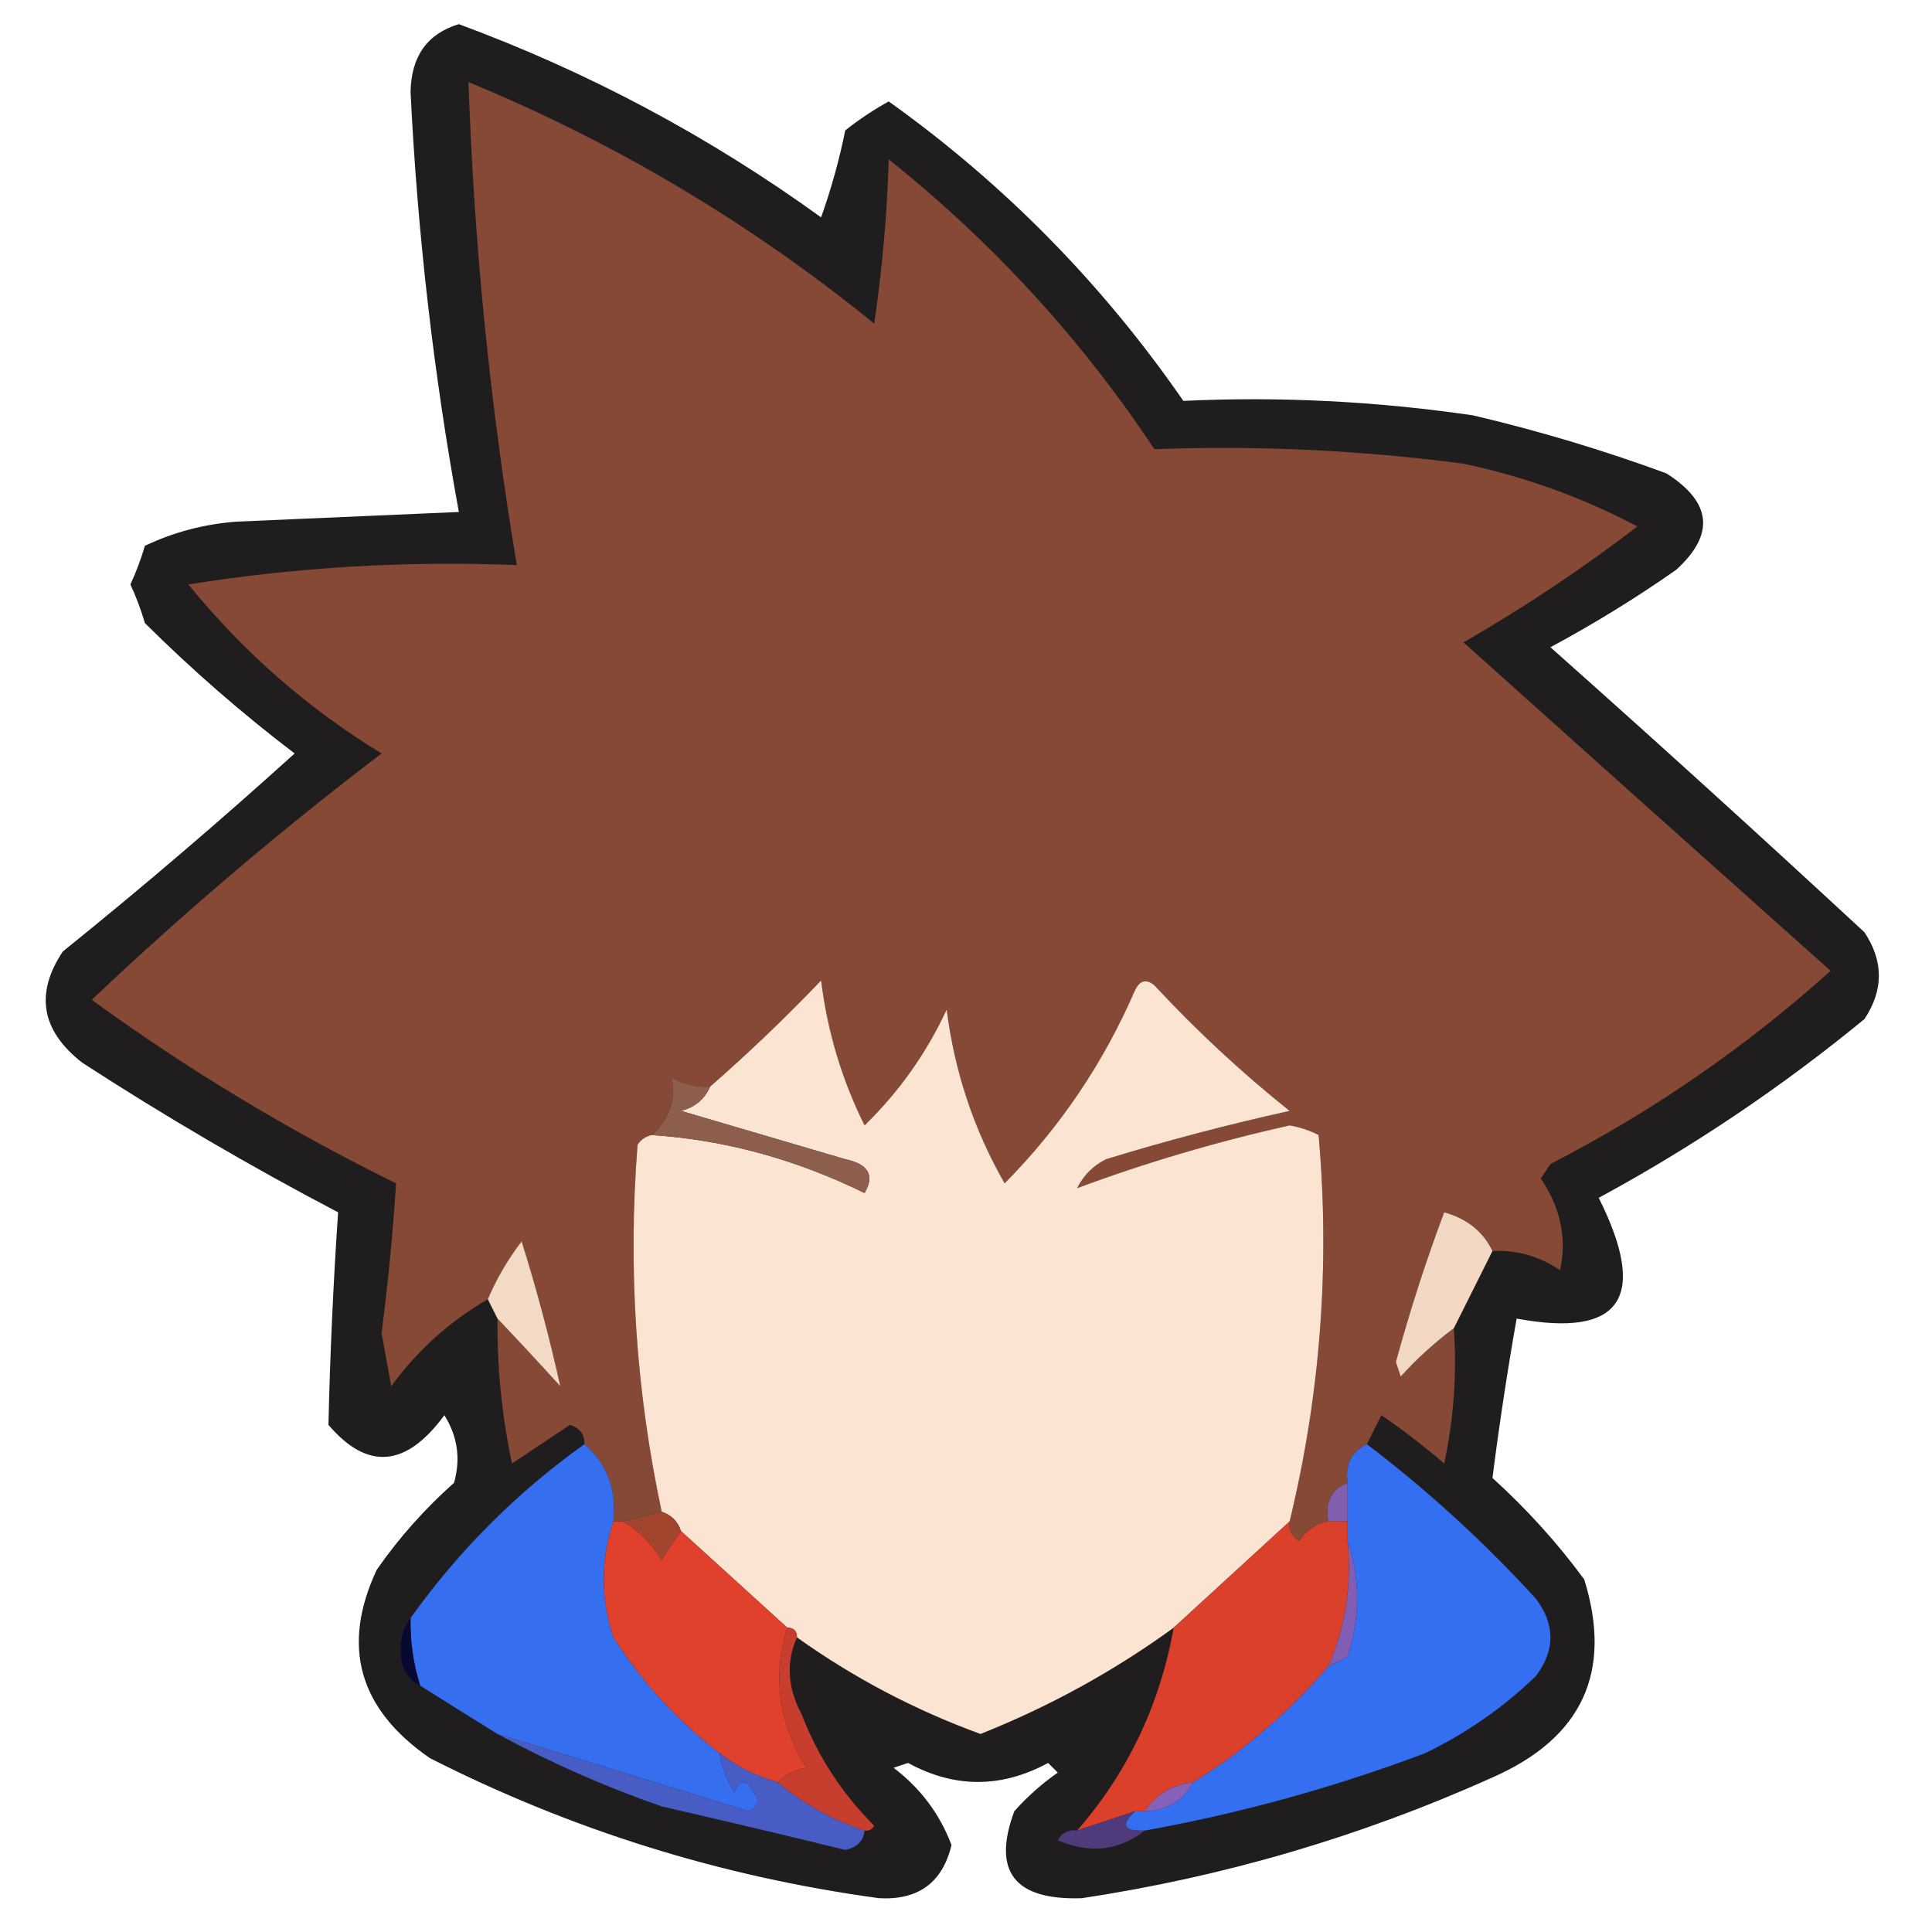 <?xml version="1.0" encoding="UTF-8"?>
<!DOCTYPE svg PUBLIC "-//W3C//DTD SVG 1.1//EN" "http://www.w3.org/Graphics/SVG/1.1/DTD/svg11.dtd">
<svg xmlns="http://www.w3.org/2000/svg" version="1.1" width="200px" height="200px" style="shape-rendering:geometricPrecision; text-rendering:geometricPrecision; image-rendering:optimizeQuality; fill-rule:evenodd; clip-rule:evenodd" xmlns:xlink="http://www.w3.org/1999/xlink">
<g><path style="opacity:0.889" fill="#050203" d="M 47.5,2.5 C 60.904,7.452 73.404,14.119 85,22.5C 86.045,19.564 86.879,16.564 87.5,13.5C 88.914,12.376 90.414,11.376 92,10.5C 103.946,19.034 114.112,29.368 122.5,41.5C 132.457,41.03 142.457,41.53 152.5,43C 159.286,44.595 165.953,46.595 172.5,49C 177.216,51.999 177.549,55.332 173.5,59C 169.334,61.917 165.001,64.584 160.5,67C 171.428,76.716 182.261,86.55 193,96.5C 195,99.5 195,102.5 193,105.5C 184.437,112.534 175.271,118.7 165.5,124C 170.67,134.344 167.836,138.51 157,136.5C 156.029,142.022 155.195,147.522 154.5,153C 158.036,156.201 161.203,159.701 164,163.5C 166.962,173.081 163.795,179.914 154.5,184C 140.915,190.105 126.748,194.272 112,196.5C 105.016,196.736 102.682,193.736 105,187.5C 106.351,185.981 107.851,184.648 109.5,183.5C 109.167,183.167 108.833,182.833 108.5,182.5C 103.652,185.123 98.819,185.123 94,182.5C 93.5,182.667 93,182.833 92.5,183C 95.284,185.112 97.284,187.779 98.5,191C 97.563,194.891 95.063,196.724 91,196.5C 74.665,194.277 59.165,189.444 44.5,182C 37.132,176.913 35.299,170.413 39,162.5C 41.295,159.203 43.962,156.203 47,153.5C 47.706,151.029 47.373,148.695 46,146.5C 42.037,151.907 38.037,152.241 34,147.5C 34.169,140.151 34.503,132.818 35,125.5C 25.907,120.732 17.074,115.566 8.5,110C 4.268,106.686 3.602,102.853 6.5,98.5C 14.686,91.904 22.686,85.07 30.5,78C 25.053,73.854 19.886,69.354 15,64.5C 14.598,63.128 14.098,61.795 13.5,60.5C 14.098,59.205 14.598,57.872 15,56.5C 17.983,55.084 21.15,54.25 24.5,54C 32.167,53.667 39.833,53.333 47.5,53C 44.881,38.649 43.214,24.149 42.5,9.5C 42.573,5.817 44.24,3.484 47.5,2.5 Z"/></g>
<g><path style="opacity:1" fill="#854935" d="M 154.5,129.5 C 153.525,127.487 151.858,126.154 149.5,125.5C 147.614,130.527 145.947,135.694 144.5,141C 144.667,141.5 144.833,142 145,142.5C 146.704,140.627 148.537,138.96 150.5,137.5C 150.827,142.214 150.493,146.88 149.5,151.5C 147.424,149.712 145.257,148.046 143,146.5C 142.487,147.527 141.987,148.527 141.5,149.5C 139.896,150.287 139.229,151.62 139.5,153.5C 137.824,154.183 137.157,155.517 137.5,157.5C 136.265,157.721 135.265,158.388 134.5,159.5C 133.702,159.043 133.369,158.376 133.5,157.5C 136.697,144.322 137.697,130.988 136.5,117.5C 135.554,117.013 134.554,116.68 133.5,116.5C 125.898,118.205 118.565,120.372 111.5,123C 112.167,121.667 113.167,120.667 114.5,120C 120.785,118.077 127.119,116.411 133.5,115C 128.533,111.034 123.866,106.701 119.5,102C 118.668,101.312 118.002,101.479 117.5,102.5C 114.238,110.031 109.738,116.697 104,122.5C 100.81,116.931 98.81,110.931 98,104.5C 95.904,109.027 93.071,113.027 89.5,116.5C 87.155,111.787 85.655,106.787 85,101.5C 81.298,105.37 77.464,109.037 73.5,112.5C 72.07,112.579 70.736,112.246 69.5,111.5C 70.038,113.723 69.371,115.723 67.5,117.5C 66.883,117.611 66.383,117.944 66,118.5C 64.991,131.3 65.824,143.967 68.5,156.5C 67.167,156.833 65.833,157.167 64.5,157.5C 64.167,157.5 63.833,157.5 63.5,157.5C 63.856,154.224 62.856,151.557 60.5,149.5C 60.53,148.503 60.03,147.836 59,147.5C 57.01,148.818 55.01,150.152 53,151.5C 51.95,146.552 51.45,141.552 51.5,136.5C 53.65,138.76 55.817,141.093 58,143.5C 56.903,138.526 55.57,133.526 54,128.5C 52.558,130.391 51.391,132.391 50.5,134.5C 46.559,136.772 43.225,139.772 40.5,143.5C 40.167,141.667 39.833,139.833 39.5,138C 40.175,132.802 40.675,127.635 41,122.5C 29.919,117.047 19.419,110.713 9.5,103.5C 19.034,94.467 29.034,85.967 39.5,78C 31.856,73.335 25.19,67.502 19.5,60.5C 30.747,58.708 42.081,58.041 53.5,58.5C 50.733,41.96 49.066,25.293 48.5,8.5C 63.69,14.765 77.69,23.098 90.5,33.5C 91.33,27.862 91.83,22.196 92,16.5C 102.769,25.099 111.935,35.099 119.5,46.5C 130.169,46.1 140.835,46.6 151.5,48C 157.834,49.338 163.834,51.504 169.5,54.5C 163.772,58.892 157.772,62.892 151.5,66.5C 164.126,77.824 176.792,89.157 189.5,100.5C 180.741,108.388 171.074,115.055 160.5,120.5C 160.167,121 159.833,121.5 159.5,122C 161.543,124.988 162.209,128.154 161.5,131.5C 159.382,130.054 157.049,129.387 154.5,129.5 Z"/></g>
<g><path style="opacity:1" fill="#fbe4d2" d="M 133.5,157.5 C 129.474,161.195 125.474,164.862 121.5,168.5C 115.335,172.98 108.668,176.646 101.5,179.5C 94.693,177.017 88.36,173.683 82.5,169.5C 82.5,168.833 82.167,168.5 81.5,168.5C 77.859,165.195 74.192,161.862 70.5,158.5C 70.167,157.5 69.5,156.833 68.5,156.5C 65.824,143.967 64.991,131.3 66,118.5C 66.383,117.944 66.883,117.611 67.5,117.5C 75.03,117.998 82.364,119.998 89.5,123.5C 90.571,121.675 89.904,120.508 87.5,120C 81.818,118.328 76.151,116.661 70.5,115C 71.942,114.623 72.942,113.79 73.5,112.5C 77.464,109.037 81.298,105.37 85,101.5C 85.655,106.787 87.155,111.787 89.5,116.5C 93.071,113.027 95.904,109.027 98,104.5C 98.81,110.931 100.81,116.931 104,122.5C 109.738,116.697 114.238,110.031 117.5,102.5C 118.002,101.479 118.668,101.312 119.5,102C 123.866,106.701 128.533,111.034 133.5,115C 127.119,116.411 120.785,118.077 114.5,120C 113.167,120.667 112.167,121.667 111.5,123C 118.565,120.372 125.898,118.205 133.5,116.5C 134.554,116.68 135.554,117.013 136.5,117.5C 137.697,130.988 136.697,144.322 133.5,157.5 Z"/></g>
<g><path style="opacity:1" fill="#8d5e4c" d="M 73.5,112.5 C 72.942,113.79 71.942,114.623 70.5,115C 76.151,116.661 81.818,118.328 87.5,120C 89.904,120.508 90.571,121.675 89.5,123.5C 82.364,119.998 75.03,117.998 67.5,117.5C 69.371,115.723 70.038,113.723 69.5,111.5C 70.736,112.246 72.07,112.579 73.5,112.5 Z"/></g>
<g><path style="opacity:1" fill="#f2d8c3" d="M 154.5,129.5 C 153.153,132.193 151.82,134.86 150.5,137.5C 148.537,138.96 146.704,140.627 145,142.5C 144.833,142 144.667,141.5 144.5,141C 145.947,135.694 147.614,130.527 149.5,125.5C 151.858,126.154 153.525,127.487 154.5,129.5 Z"/></g>
<g><path style="opacity:1" fill="#f3dac5" d="M 51.5,136.5 C 51.167,135.833 50.833,135.167 50.5,134.5C 51.391,132.391 52.558,130.391 54,128.5C 55.57,133.526 56.903,138.526 58,143.5C 55.817,141.093 53.65,138.76 51.5,136.5 Z"/></g>
<g><path style="opacity:1" fill="#825eae" d="M 139.5,153.5 C 139.5,154.833 139.5,156.167 139.5,157.5C 138.833,157.5 138.167,157.5 137.5,157.5C 137.157,155.517 137.824,154.183 139.5,153.5 Z"/></g>
<g><path style="opacity:1" fill="#a2452f" d="M 64.5,157.5 C 65.833,157.167 67.167,156.833 68.5,156.5C 69.5,156.833 70.167,157.5 70.5,158.5C 69.842,159.398 69.176,160.398 68.5,161.5C 67.479,159.812 66.145,158.479 64.5,157.5 Z"/></g>
<g><path style="opacity:1" fill="#366ef0" d="M 60.5,149.5 C 62.856,151.557 63.856,154.224 63.5,157.5C 62.171,161.481 62.171,165.481 63.5,169.5C 66.48,174.146 70.147,178.146 74.5,181.5C 74.709,182.922 75.209,184.255 76,185.5C 76.667,184.167 77.333,184.167 78,185.5C 78.688,186.332 78.521,186.998 77.5,187.5C 68.78,184.795 60.113,182.128 51.5,179.5C 48.851,177.86 46.184,176.193 43.5,174.5C 42.781,172.236 42.448,169.903 42.5,167.5C 47.5,160.5 53.5,154.5 60.5,149.5 Z"/></g>
<g><path style="opacity:1" fill="#df412d" d="M 63.5,157.5 C 63.833,157.5 64.167,157.5 64.5,157.5C 66.145,158.479 67.479,159.812 68.5,161.5C 69.176,160.398 69.842,159.398 70.5,158.5C 74.192,161.862 77.859,165.195 81.5,168.5C 79.934,173.552 80.6,178.385 83.5,183C 82.263,183.232 81.263,183.732 80.5,184.5C 78.29,183.877 76.29,182.877 74.5,181.5C 70.147,178.146 66.48,174.146 63.5,169.5C 62.171,165.481 62.171,161.481 63.5,157.5 Z"/></g>
<g><path style="opacity:1" fill="#346ef1" d="M 141.5,149.5 C 147.789,154.286 153.622,159.62 159,165.5C 161,168.167 161,170.833 159,173.5C 155.593,176.786 151.76,179.453 147.5,181.5C 138.069,185.05 128.402,187.717 118.5,189.5C 116.302,189.591 115.969,188.925 117.5,187.5C 117.833,187.5 118.167,187.5 118.5,187.5C 120.848,187.408 122.514,186.408 123.5,184.5C 128.755,181.249 133.422,177.249 137.5,172.5C 138.15,172.196 138.817,171.863 139.5,171.5C 140.809,167.351 140.809,163.351 139.5,159.5C 139.5,158.833 139.5,158.167 139.5,157.5C 139.5,156.167 139.5,154.833 139.5,153.5C 139.229,151.62 139.896,150.287 141.5,149.5 Z"/></g>
<g><path style="opacity:1" fill="#db402a" d="M 133.5,157.5 C 133.369,158.376 133.702,159.043 134.5,159.5C 135.265,158.388 136.265,157.721 137.5,157.5C 138.167,157.5 138.833,157.5 139.5,157.5C 139.5,158.167 139.5,158.833 139.5,159.5C 139.945,164.101 139.278,168.435 137.5,172.5C 133.422,177.249 128.755,181.249 123.5,184.5C 121.326,184.75 119.659,185.75 118.5,187.5C 118.167,187.5 117.833,187.5 117.5,187.5C 115.5,188.167 113.5,188.833 111.5,189.5C 116.734,183.497 120.067,176.497 121.5,168.5C 125.474,164.862 129.474,161.195 133.5,157.5 Z"/></g>
<g><path style="opacity:1" fill="#815eb4" d="M 139.5,159.5 C 140.809,163.351 140.809,167.351 139.5,171.5C 138.817,171.863 138.15,172.196 137.5,172.5C 139.278,168.435 139.945,164.101 139.5,159.5 Z"/></g>
<g><path style="opacity:1" fill="#080933" d="M 42.5,167.5 C 42.448,169.903 42.781,172.236 43.5,174.5C 42.007,173.688 41.34,172.355 41.5,170.5C 41.52,169.274 41.853,168.274 42.5,167.5 Z"/></g>
<g><path style="opacity:1" fill="#475dc5" d="M 51.5,179.5 C 60.113,182.128 68.78,184.795 77.5,187.5C 78.521,186.998 78.688,186.332 78,185.5C 77.333,184.167 76.667,184.167 76,185.5C 75.209,184.255 74.709,182.922 74.5,181.5C 76.29,182.877 78.29,183.877 80.5,184.5C 83.144,186.723 86.144,188.389 89.5,189.5C 89.38,190.586 88.713,191.253 87.5,191.5C 81.18,189.956 74.846,188.456 68.5,187C 62.597,184.947 56.93,182.447 51.5,179.5 Z"/></g>
<g><path style="opacity:1" fill="#c73d2e" d="M 81.5,168.5 C 82.167,168.5 82.5,168.833 82.5,169.5C 81.357,172.068 81.524,174.735 83,177.5C 84.682,181.852 87.182,185.686 90.5,189C 90.272,189.399 89.938,189.565 89.5,189.5C 86.144,188.389 83.144,186.723 80.5,184.5C 81.263,183.732 82.263,183.232 83.5,183C 80.6,178.385 79.934,173.552 81.5,168.5 Z"/></g>
<g><path style="opacity:1" fill="#8661b7" d="M 123.5,184.5 C 122.514,186.408 120.848,187.408 118.5,187.5C 119.659,185.75 121.326,184.75 123.5,184.5 Z"/></g>
<g><path style="opacity:1" fill="#4f3b7b" d="M 117.5,187.5 C 115.969,188.925 116.302,189.591 118.5,189.5C 115.809,191.596 112.809,191.93 109.5,190.5C 109.957,189.702 110.624,189.369 111.5,189.5C 113.5,188.833 115.5,188.167 117.5,187.5 Z"/></g>
</svg>
